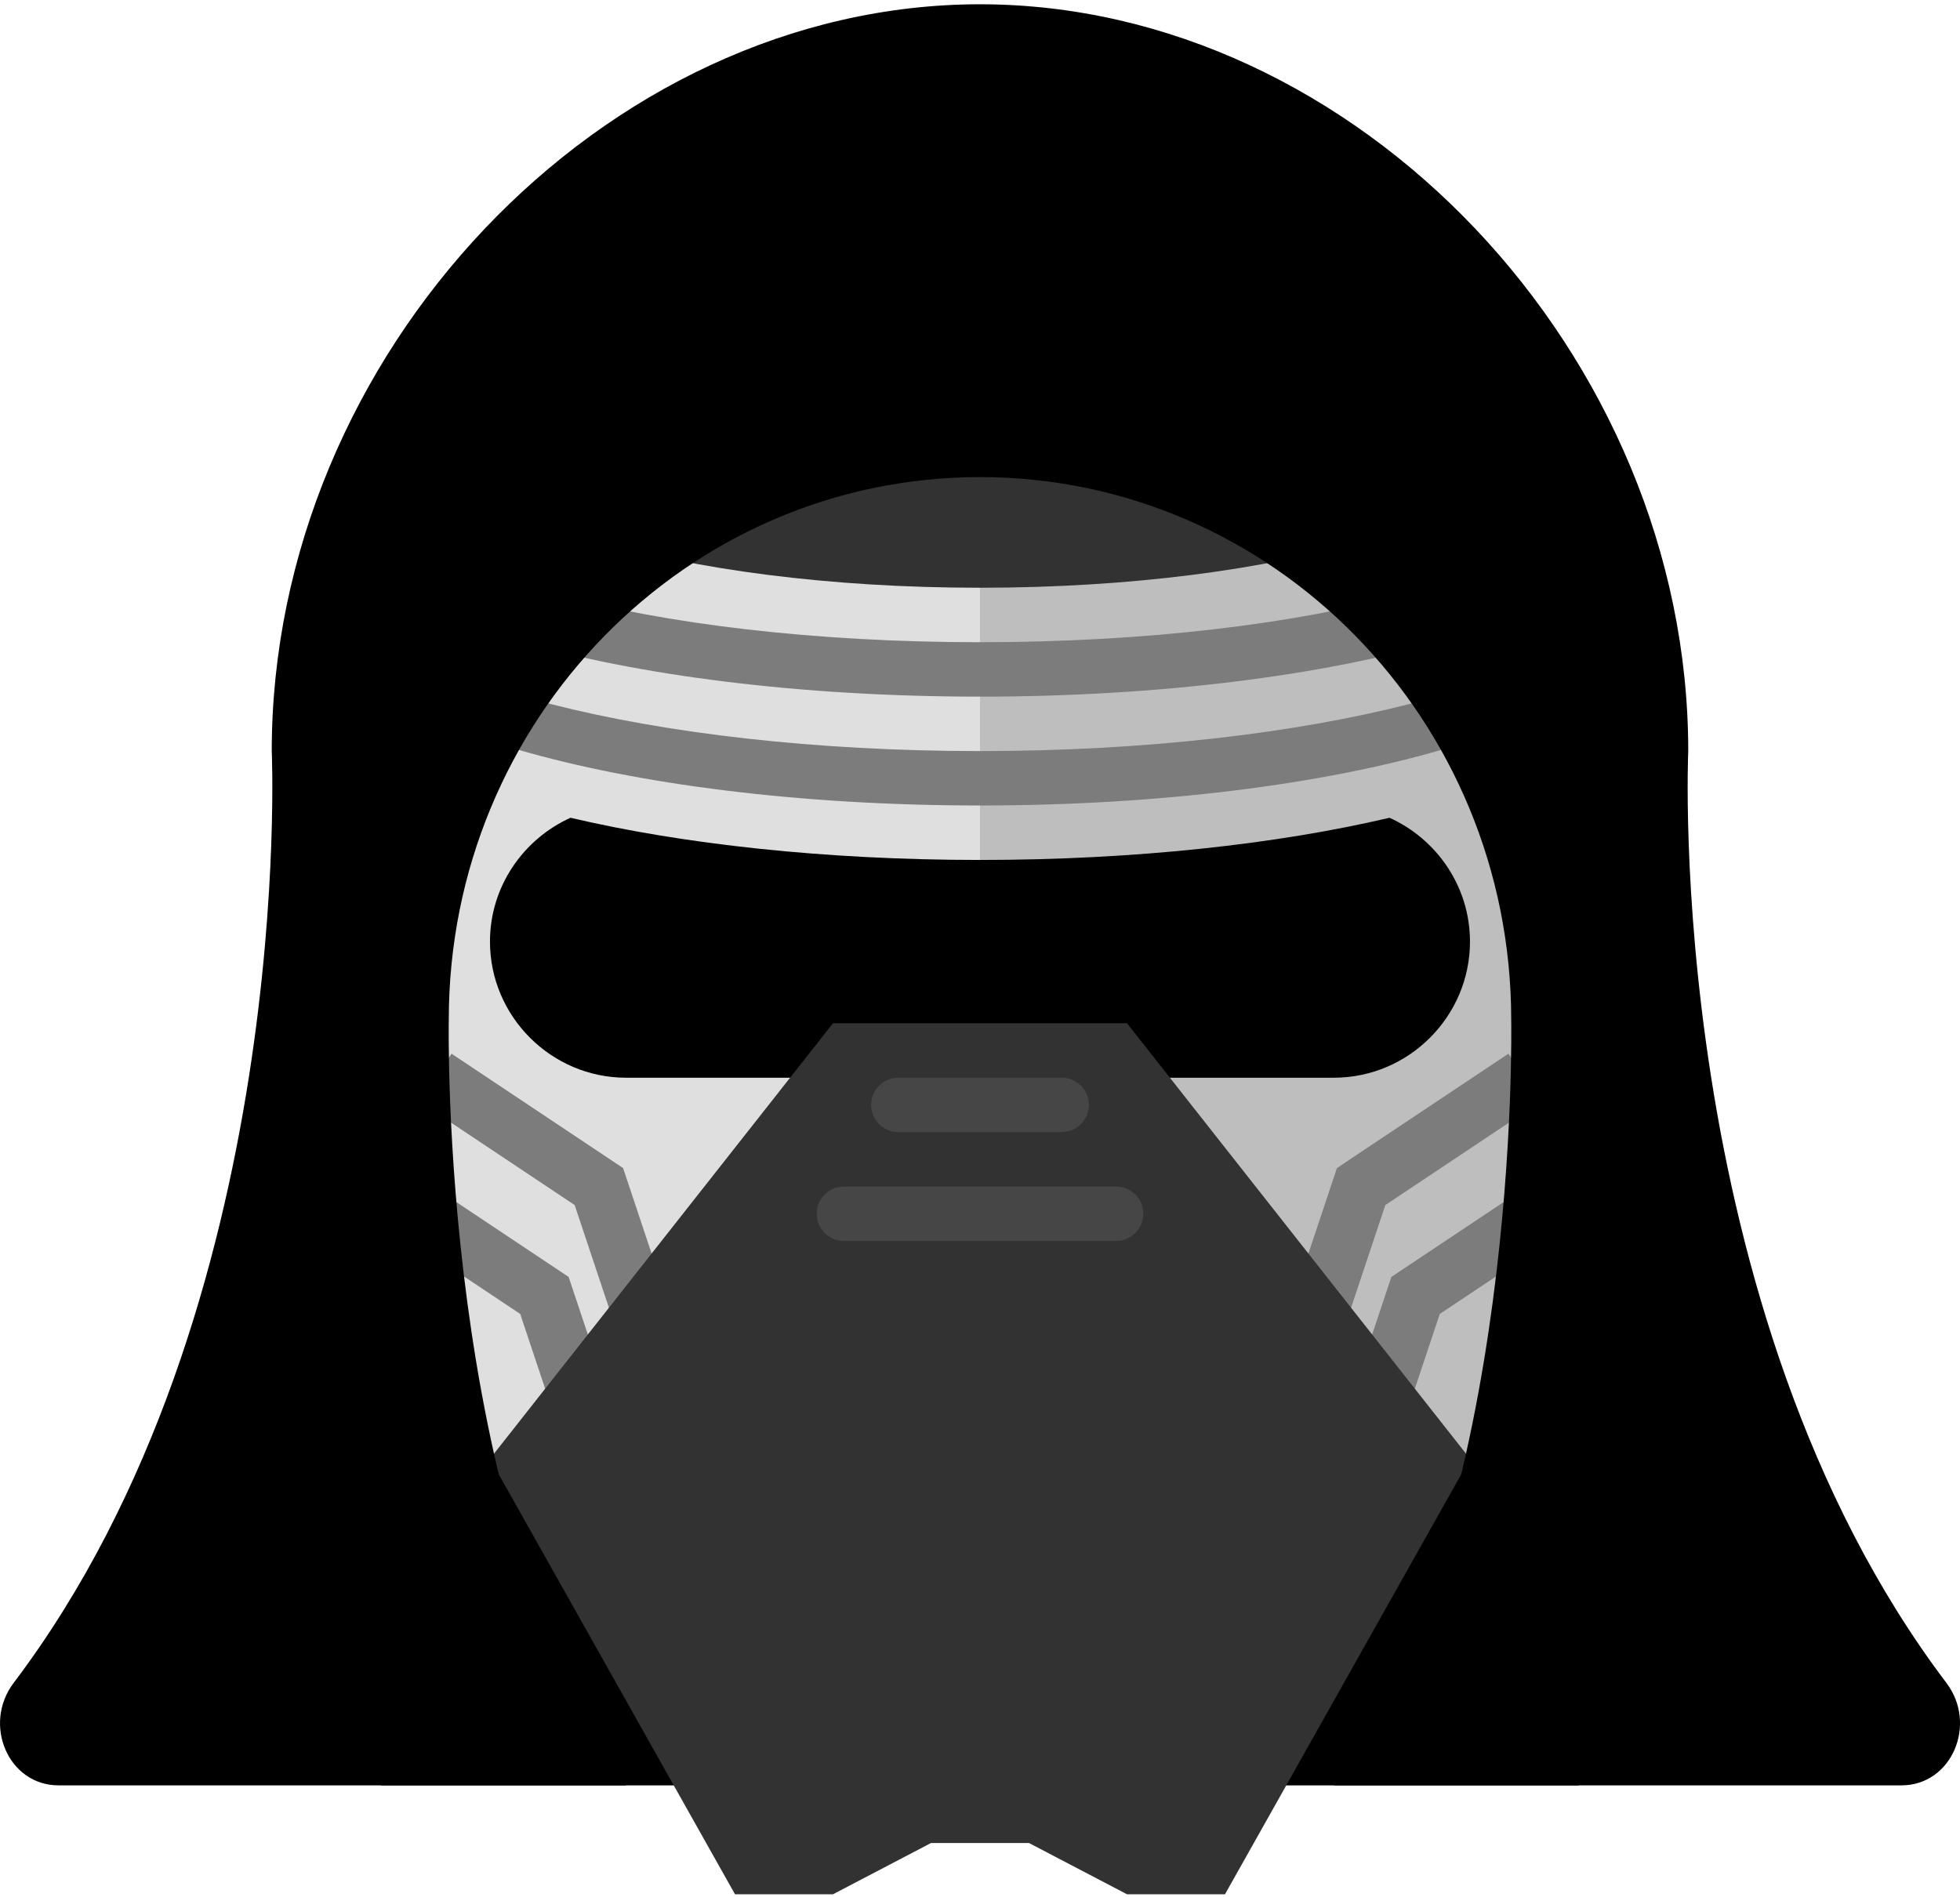 <?xml version="1.0" encoding="UTF-8" standalone="no"?>
<svg width="408px" height="395px" viewBox="0 0 408 395" version="1.1" xmlns="http://www.w3.org/2000/svg" xmlns:xlink="http://www.w3.org/1999/xlink" xmlns:sketch="http://www.bohemiancoding.com/sketch/ns">
    <!-- Generator: Sketch 3.4.4 (17249) - http://www.bohemiancoding.com/sketch -->
    <title>kylo-ren</title>
    <desc>Created with Sketch.</desc>
    <defs></defs>
    <g id="Page-1" stroke="none" stroke-width="1" fill="none" fill-rule="evenodd" sketch:type="MSPage">
        <g id="Minions" sketch:type="MSArtboardGroup" transform="translate(-377, -1940)">
            <g id="kylo-ren" sketch:type="MSLayerGroup" transform="translate(377, 1940)">
                <path d="M328.668,371.708 L79.332,371.708 L79.332,292.376 L328.668,292.376 L328.668,371.708 Z" id="Fill-61" fill="#000000" sketch:type="MSShapeGroup"></path>
                <path d="M317.328,303.704 L90.66,303.704 L90.66,88.376 L317.328,88.376 L317.328,303.704 Z" id="Fill-63" fill="#BEBEBE" sketch:type="MSShapeGroup"></path>
                <path d="M204,303.704 L90.672,303.704 L90.672,88.376 L204,88.376 L204,303.704 Z" id="Fill-64" fill="#DFDFDF" sketch:type="MSShapeGroup"></path>
                <path d="M90.667,224.368 L124.663,247.036 L136.003,281.032" id="Stroke-65" stroke="#7C7C7C" stroke-width="12" sketch:type="MSShapeGroup"></path>
                <path d="M79.333,247.035 L113.329,269.703 L124.669,303.699" id="Stroke-66" stroke="#7C7C7C" stroke-width="12" sketch:type="MSShapeGroup"></path>
                <path d="M317.333,224.368 L283.337,247.036 L271.997,281.032" id="Stroke-67" stroke="#7C7C7C" stroke-width="12" sketch:type="MSShapeGroup"></path>
                <path d="M328.667,247.035 L294.671,269.703 L283.331,303.699" id="Stroke-68" stroke="#7C7C7C" stroke-width="12" sketch:type="MSShapeGroup"></path>
                <path d="M289.243,170.253 C265.915,175.737 236.299,179.037 203.995,179.037 C171.703,179.037 142.087,175.737 118.759,170.253 C108.919,174.705 101.995,184.581 101.995,196.041 C101.995,211.617 114.751,224.373 130.327,224.373 L277.663,224.373 C293.251,224.373 305.995,211.617 305.995,196.041 C305.995,184.581 299.083,174.705 289.243,170.253" id="Fill-69" fill="#000000" sketch:type="MSShapeGroup"></path>
                <path d="M204,156.369 C135.504,156.369 78.996,141.585 69.54,122.373 C68.628,124.221 68.004,126.105 68.004,128.037 C68.004,149.937 128.892,167.697 204,167.697 C279.108,167.697 339.996,149.937 339.996,128.037 C339.996,126.105 339.372,124.221 338.46,122.373 C329.004,141.585 272.496,156.369 204,156.369" id="Fill-70" fill="#7C7C7C" sketch:type="MSShapeGroup"></path>
                <path d="M183.436,66.204 C185.884,66.096 188.32,65.964 190.804,65.892 C188.32,65.964 185.884,66.096 183.436,66.204" id="Fill-71" fill="#7C7C7C" sketch:type="MSShapeGroup"></path>
                <path d="M241.144,67.239 C291.856,71.547 328.672,84.459 328.672,99.699 C328.672,118.479 272.848,133.707 204.004,133.707 C135.148,133.707 79.336,118.479 79.336,99.699 C79.336,84.459 116.14,71.547 166.852,67.239 C109.828,71.955 67.996,87.219 67.996,105.375 C67.996,127.275 128.884,145.035 204.004,145.035 C279.112,145.035 340,127.275 340,105.375 C340,87.219 298.18,71.955 241.144,67.239" id="Fill-72" fill="#7C7C7C" sketch:type="MSShapeGroup"></path>
                <path d="M224.564,66.204 C222.116,66.096 219.68,65.964 217.196,65.892 C219.68,65.964 222.116,66.096 224.564,66.204" id="Fill-73" fill="#7C7C7C" sketch:type="MSShapeGroup"></path>
                <path d="M167.299,67.204 C170.923,66.904 174.607,66.64 178.363,66.424 C174.607,66.64 170.935,66.904 167.299,67.204" id="Fill-74" fill="#7C7C7C" sketch:type="MSShapeGroup"></path>
                <path d="M240.701,67.204 C237.065,66.904 233.393,66.64 229.637,66.424 C233.393,66.64 237.077,66.904 240.701,67.204" id="Fill-75" fill="#7C7C7C" sketch:type="MSShapeGroup"></path>
                <path d="M317.333,88.369 C317.333,107.149 266.597,122.365 204.005,122.365 C141.413,122.365 90.665,107.149 90.665,88.369 C90.665,69.589 141.413,54.373 204.005,54.373 C266.597,54.373 317.333,69.589 317.333,88.369" id="Fill-76" fill="#323232" sketch:type="MSShapeGroup"></path>
                <path d="M102,303.703 L173.4,213.031 L234.6,213.031 L306,303.703 L255,394.375 L234.6,394.375 L214.2,383.707 L193.8,383.707 L173.4,394.375 L153,394.375 L102,303.703 Z" id="Fill-77" fill="#323232" sketch:type="MSShapeGroup"></path>
                <path d="M12.191,371.702 L130.283,371.702 C91.415,314.894 93.419,213.446 93.419,212.294 C93.419,149.906 142.931,99.326 203.999,99.326 C265.067,99.326 314.579,149.906 314.579,212.294 C314.579,213.446 316.583,314.894 277.715,371.702 L395.807,371.702 C406.283,371.702 411.695,358.994 405.167,350.366 C346.163,272.342 351.431,156.374 351.431,156.374 C351.431,73.706 282.395,0.89 203.999,0.89 C125.615,0.89 56.567,73.706 56.567,156.374 C56.567,156.374 61.835,272.342 2.843,350.366 C-3.685,358.994 1.715,371.702 12.191,371.702" id="Fill-78" fill="#000000" sketch:type="MSShapeGroup"></path>
                <path d="M221,235.702 L187.004,235.702 C183.884,235.702 181.328,233.158 181.328,230.038 L181.328,230.038 C181.328,226.918 183.884,224.374 187.004,224.374 L221,224.374 C224.12,224.374 226.664,226.918 226.664,230.038 L226.664,230.038 C226.664,233.158 224.12,235.702 221,235.702" id="Fill-79" fill="#464646" sketch:type="MSShapeGroup"></path>
                <path d="M232.333,258.369 L175.669,258.369 C172.549,258.369 170.005,255.813 170.005,252.705 L170.005,252.705 C170.005,249.585 172.549,247.041 175.669,247.041 L232.333,247.041 C235.453,247.041 237.997,249.585 237.997,252.705 L237.997,252.705 C237.997,255.813 235.453,258.369 232.333,258.369" id="Fill-80" fill="#464646" sketch:type="MSShapeGroup"></path>
            </g>
        </g>
    </g>
</svg>